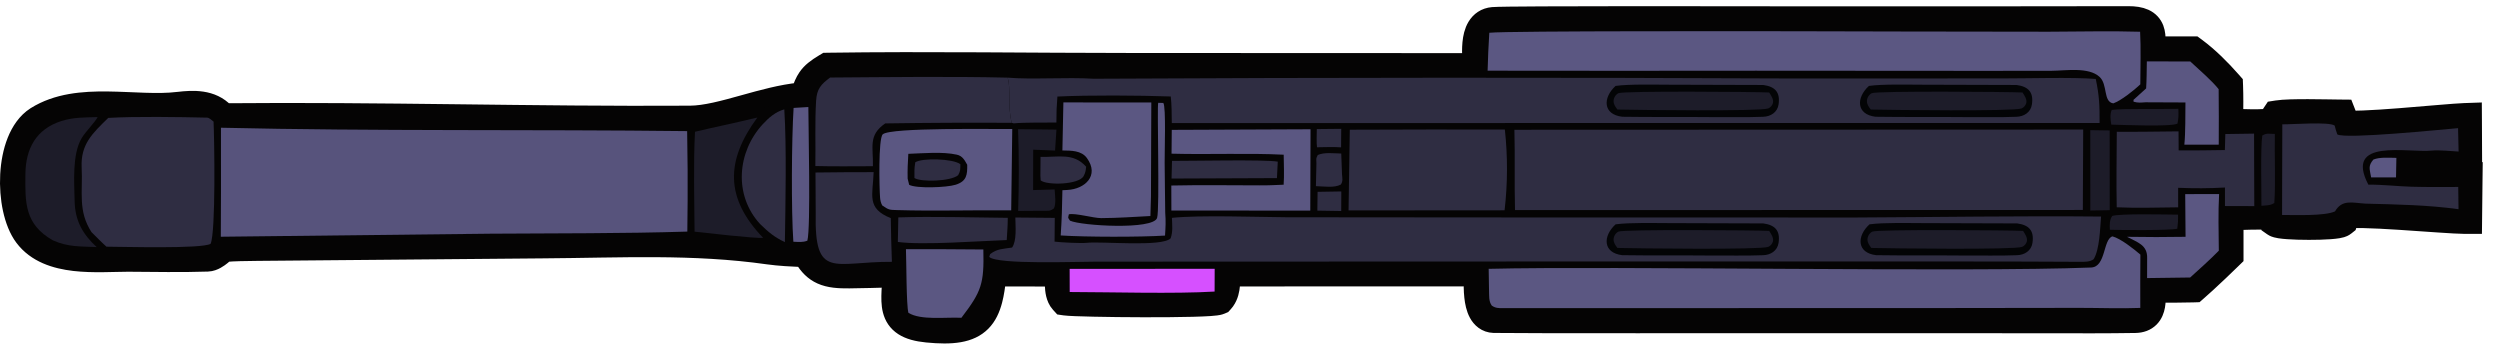 <svg width="143" height="20" viewBox="0 0 143 20" fill="none" xmlns="http://www.w3.org/2000/svg">
<path d="M141.5 10.278L141.477 12.382L141.472 12.878L140.977 12.878C140.398 12.877 138.761 12.743 137.258 12.647C136.494 12.598 135.755 12.558 135.175 12.546C134.884 12.541 134.64 12.543 134.458 12.553C134.439 12.554 134.421 12.557 134.403 12.558L134.353 12.72L134.308 12.866L134.189 12.961C134.095 13.038 133.988 13.073 133.939 13.088C133.876 13.107 133.808 13.12 133.742 13.132C133.61 13.154 133.449 13.171 133.276 13.184C132.929 13.21 132.495 13.221 132.067 13.22C131.639 13.22 131.206 13.208 130.859 13.183C130.687 13.171 130.528 13.155 130.397 13.134C130.333 13.124 130.267 13.112 130.206 13.095C130.159 13.083 130.06 13.054 129.969 12.99L129.807 12.876L129.767 12.682C129.764 12.67 129.763 12.658 129.761 12.647C129.191 12.618 128.47 12.642 127.829 12.663L127.829 14.725L127.677 14.873C127.196 15.339 126.739 15.781 126.252 16.225L125.753 16.672L125.618 16.791L125.439 16.797C124.772 16.818 124.053 16.813 123.373 16.812C123.373 16.82 123.374 16.828 123.374 16.837C123.383 17.04 123.384 17.279 123.343 17.508C123.302 17.737 123.212 18.003 123 18.215C122.778 18.437 122.481 18.54 122.147 18.546C120.488 18.574 118.828 18.565 117.177 18.562L108.085 18.558L101.834 18.558C100.902 18.558 86.388 18.571 85.443 18.544C84.982 18.53 84.683 18.246 84.517 17.936C84.36 17.646 84.291 17.292 84.257 16.976C84.217 16.612 84.219 16.201 84.227 15.88L70.44 15.885C70.441 16.024 70.439 16.168 70.428 16.3C70.404 16.587 70.338 16.933 70.128 17.229L70.028 17.352L69.955 17.433L69.855 17.476C69.753 17.52 69.63 17.538 69.556 17.547C69.46 17.56 69.344 17.57 69.214 17.579C68.952 17.597 68.61 17.61 68.218 17.621C67.432 17.641 66.424 17.649 65.411 17.647C64.398 17.645 63.375 17.633 62.56 17.615C61.764 17.598 61.121 17.575 60.901 17.544L60.723 17.518L60.601 17.384C60.448 17.216 60.372 17.012 60.329 16.837C60.286 16.659 60.27 16.471 60.264 16.299C60.259 16.17 60.262 16.03 60.267 15.895C59.194 15.884 58.122 15.881 57.049 15.886C57 16.372 56.936 16.806 56.837 17.183C56.707 17.679 56.51 18.115 56.176 18.452C55.499 19.134 54.446 19.232 53.017 19.091C52.455 19.036 51.999 18.917 51.653 18.694C51.285 18.456 51.084 18.127 50.989 17.756C50.901 17.41 50.906 17.026 50.923 16.657C50.934 16.421 50.948 16.188 50.961 15.941C50.171 15.963 49.373 15.987 48.578 15.995C47.988 16 47.439 15.974 46.96 15.757C46.53 15.563 46.207 15.239 45.935 14.778C45.302 14.749 44.566 14.714 43.943 14.626C39.621 14.014 35.509 14.248 31.083 14.278L14.757 14.422L13.74 14.438C13.441 14.445 13.146 14.46 12.907 14.481C12.857 14.527 12.79 14.589 12.716 14.65C12.623 14.726 12.507 14.812 12.378 14.883C12.255 14.951 12.081 15.027 11.882 15.034C10.393 15.084 8.79 15.052 7.331 15.043C6.486 15.046 5.315 15.125 4.25 15.002C3.175 14.877 2.051 14.536 1.337 13.586C1.014 13.157 0.794 12.579 0.661 11.968C0.527 11.351 0.475 10.665 0.511 9.994C0.547 9.324 0.672 8.651 0.906 8.064C1.139 7.481 1.495 6.947 2.015 6.614L2.02 6.611C3.266 5.83 4.749 5.715 6.16 5.732C6.861 5.741 7.597 5.784 8.266 5.805C8.95 5.827 9.595 5.827 10.19 5.755L10.191 5.755C11.024 5.656 12.131 5.591 12.892 6.406C17.279 6.364 21.677 6.412 26.07 6.463C30.544 6.516 35.012 6.573 39.466 6.545C40.339 6.539 41.381 6.254 42.553 5.927C43.58 5.641 44.697 5.328 45.77 5.223C45.875 4.914 45.981 4.646 46.143 4.412C46.369 4.083 46.678 3.854 47.12 3.588L47.236 3.519L47.371 3.516C53.12 3.433 59.03 3.531 64.775 3.531L84.148 3.539C84.146 3.488 84.142 3.435 84.14 3.379C84.128 3.102 84.121 2.773 84.151 2.456C84.181 2.146 84.251 1.794 84.429 1.501C84.622 1.18 84.939 0.943 85.383 0.905C85.63 0.884 86.735 0.872 88.22 0.865C89.722 0.857 91.653 0.854 93.582 0.853C97.436 0.852 101.304 0.861 101.748 0.861L101.749 0.861L107.102 0.862C111.98 0.864 116.858 0.863 121.736 0.853C122.099 0.852 122.421 0.895 122.686 1.016C122.974 1.149 123.167 1.363 123.271 1.631C123.363 1.873 123.375 2.135 123.373 2.361C123.372 2.429 123.368 2.503 123.364 2.582L125.529 2.582L125.662 2.68C126.406 3.233 127.087 3.92 127.679 4.592L127.796 4.725L127.803 4.903C127.826 5.494 127.818 6.125 127.812 6.721C128.096 6.733 128.435 6.746 128.775 6.75C129.058 6.753 129.329 6.748 129.552 6.733C129.627 6.728 129.693 6.719 129.751 6.712C129.791 6.619 129.839 6.539 129.895 6.458L130.016 6.277L130.231 6.243C130.62 6.181 131.347 6.171 132.028 6.172C132.719 6.174 133.446 6.191 133.813 6.194L134.151 6.197L134.274 6.512C134.321 6.632 134.361 6.725 134.403 6.821C134.425 6.822 134.45 6.826 134.476 6.827C134.654 6.833 134.894 6.83 135.183 6.819C135.759 6.798 136.498 6.747 137.261 6.688C138.766 6.571 140.398 6.416 140.948 6.397L141.463 6.379L141.466 6.894L141.475 9.019L141.477 9.513L140.981 9.521C140.007 9.536 139.006 9.529 138.03 9.528L138.029 9.772C138.998 9.787 140.026 9.772 141.001 9.773L141.506 9.773L141.5 10.278Z" fill="#050404" stroke="#050404"/>
<path d="M39.332 9.709C39.338 10.888 39.333 12.067 39.315 13.247C35.691 13.362 31.721 13.341 28.081 13.367L12.63 13.541L12.64 10.93L12.639 7.306C21.445 7.51 30.476 7.395 39.305 7.5L39.332 9.709Z" fill="#57537C"/>
<path d="M120.181 12.387C120.122 13.087 120.1 14.26 119.758 14.824C119.551 14.986 119.241 14.978 118.975 14.976C114.706 14.949 110.435 14.961 106.167 14.954L84.976 14.958L62.682 14.967C61.753 14.962 57.017 15.149 56.583 14.693L56.637 14.534C57.05 14.22 57.362 14.244 57.892 14.16C58.168 13.762 58.083 12.952 58.078 12.442L60.333 12.462L60.321 13.821C60.661 13.866 61.831 13.926 62.165 13.889C63.007 13.794 66.472 14.143 66.962 13.63C67.097 13.235 67.048 12.884 67.034 12.461C68.654 12.294 71.888 12.416 73.587 12.427L84.977 12.437L106.13 12.442C110.737 12.421 115.592 12.341 120.181 12.387Z" fill="#2F2D42"/>
<path d="M119.877 4.515C120.081 5.476 120.102 6.049 120.096 7.035L67.027 7.039C67.019 6.543 67.024 6.008 66.968 5.519C65.171 5.454 62.266 5.434 60.483 5.523C60.439 6.068 60.424 6.463 60.426 7.009C59.777 7.017 58.581 6.997 57.986 7.056L57.873 7.025C57.617 6.073 57.839 5.105 57.638 4.441C59.029 4.561 61.016 4.406 62.556 4.504C75.966 4.432 89.377 4.427 102.788 4.49L114.578 4.485C115.982 4.487 118.54 4.409 119.877 4.515Z" fill="#2F2D42"/>
<path d="M122.415 1.816C122.466 2.693 122.429 3.923 122.426 4.826C122.07 5.16 121.336 5.751 120.881 5.913C120.287 5.822 120.577 4.835 120.09 4.393C119.465 3.827 118.199 4.04 117.375 4.048L113.608 4.053L100.441 4.044C99.832 4.052 85.701 4.051 85.091 4.043C85.11 3.32 85.142 2.596 85.188 1.874C86.288 1.757 101.398 1.789 102.53 1.787L108.82 1.802L117.194 1.814C118.875 1.81 120.75 1.763 122.415 1.816Z" fill="#5B5782"/>
<path d="M122.431 14.564C122.416 15.57 122.427 16.605 122.425 17.613C121.371 17.658 120.008 17.609 118.925 17.61L111.449 17.62C107.458 17.621 89.965 17.63 85.972 17.627C85.714 17.626 85.543 17.628 85.331 17.481C85.149 17.236 85.183 16.916 85.172 16.598L85.152 15.377C92.03 15.204 112.729 15.58 119.612 15.302C120.467 15.267 120.288 13.689 120.832 13.52C121.309 13.647 122.046 14.237 122.431 14.564Z" fill="#5B5782"/>
<path d="M12.216 6.956C12.262 7.965 12.348 13.28 12.046 13.946C11.544 14.245 7.009 14.113 6.09 14.11C5.806 13.858 5.508 13.55 5.235 13.28C4.445 12.066 4.742 10.985 4.671 9.58C4.604 8.254 5.295 7.618 6.193 6.744C7.741 6.652 10.239 6.693 11.858 6.729C11.955 6.731 12.141 6.892 12.216 6.956Z" fill="#2F2D42"/>
<path d="M57.638 4.441C57.839 5.105 57.617 6.073 57.873 7.025C55.46 7.011 53.048 7.022 50.636 7.059C49.645 7.737 49.959 8.414 49.931 9.507C48.857 9.507 47.706 9.527 46.638 9.497C46.661 8.287 46.606 6.977 46.681 5.767C46.725 5.078 46.955 4.832 47.482 4.435C50.757 4.413 54.378 4.364 57.638 4.441Z" fill="#2F2D42"/>
<path d="M66.651 12.167C66.69 12.681 66.671 12.962 66.64 13.475C65.212 13.566 62.103 13.561 60.672 13.468C60.735 12.579 60.754 11.77 60.77 10.881L61.058 10.865C62.051 10.813 62.9 10.05 62.173 9.043C61.855 8.603 61.276 8.615 60.769 8.606L60.826 5.858L65.855 5.863L65.839 10.119C65.846 10.865 65.834 11.612 65.803 12.357C64.886 12.406 63.907 12.472 62.987 12.476C62.55 12.478 61.498 12.173 61.138 12.259C61.088 12.517 61.067 12.4 61.203 12.622C61.86 12.921 65.963 13.16 66.186 12.465C66.344 11.977 66.174 5.993 66.251 5.881L66.542 5.889C66.705 6.107 66.609 8.762 66.618 9.319C66.633 10.229 66.633 11.251 66.651 12.167Z" fill="#5B5782"/>
<path d="M57.901 7.38L57.841 12.032C55.664 12.01 53.479 12.081 51.304 12.017C50.873 12.005 50.83 12.006 50.461 11.748C50.384 11.599 50.354 11.47 50.34 11.305C50.301 10.837 50.23 7.918 50.495 7.682C50.946 7.278 56.916 7.395 57.901 7.38Z" fill="#5B5782"/>
<path d="M55.325 9.426C55.334 9.993 55.297 10.366 54.666 10.566C54.15 10.73 52.405 10.792 52.004 10.571L51.917 10.219C51.905 9.696 51.925 9.319 51.956 8.799C52.812 8.77 53.902 8.664 54.732 8.847C55.054 8.919 55.173 9.157 55.325 9.426Z" fill="#050404"/>
<path d="M54.934 9.394C54.928 9.681 54.948 9.768 54.806 10.021C54.386 10.379 52.673 10.426 52.306 10.182C52.3 9.798 52.296 9.659 52.353 9.284C52.739 9.023 54.512 9.068 54.934 9.394Z" fill="#2F2D42"/>
<path d="M140.611 10.694L140.628 11.966C138.868 11.724 137.081 11.694 135.309 11.648C134.553 11.603 133.971 11.389 133.563 12.091C132.974 12.367 131.259 12.295 130.534 12.296L130.548 7.112C131.145 7.12 133.21 6.95 133.544 7.184C133.593 7.384 133.625 7.493 133.694 7.688C134.166 7.97 139.698 7.405 140.601 7.33L140.632 8.669C140.28 8.646 139.475 8.575 139.13 8.612C137.707 8.76 134.066 7.872 135.47 10.564C136.255 10.551 137.125 10.657 137.92 10.68C138.82 10.705 139.71 10.699 140.611 10.694Z" fill="#2F2D42"/>
<path d="M128.932 7.643L128.945 11.79L127.268 11.785L127.268 10.726C126.376 10.777 125.482 10.781 124.59 10.742L124.591 11.859C123.48 11.873 122.173 11.908 121.077 11.857C121.047 10.442 121.075 8.957 121.081 7.537C122.245 7.548 123.446 7.524 124.612 7.514L124.619 8.603C125.5 8.607 126.382 8.6 127.263 8.583L127.288 7.667L128.932 7.643Z" fill="#2F2D42"/>
<path d="M74.962 7.394L74.948 12.047L67.003 12.041L66.999 10.612C68.653 10.575 70.381 10.601 72.041 10.603C72.503 10.609 72.962 10.584 73.424 10.565C73.463 10.048 73.434 9.379 73.427 8.849C71.392 8.746 69.107 8.849 67.012 8.79L67.025 7.428L74.962 7.394Z" fill="#5B5782"/>
<path d="M50.952 12.477C50.964 13.31 50.986 14.143 51.016 14.976C47.692 14.958 46.581 16.027 46.659 12.184L46.646 9.868C47.745 9.847 48.871 9.852 49.972 9.847C49.931 11.162 49.54 11.913 50.952 12.477Z" fill="#2F2D42"/>
<path d="M5.585 6.698C5.425 7.008 4.897 7.521 4.668 7.908C4.12 8.838 4.248 10.433 4.269 11.506C4.291 12.634 4.742 13.409 5.531 14.133C4.582 14.089 3.898 14.137 3.018 13.745C1.408 12.821 1.435 11.605 1.454 9.943C1.47 8.499 2.072 7.383 3.505 6.925C4.209 6.701 4.861 6.719 5.585 6.698Z" fill="#1D1C29"/>
<path d="M43.652 13.605C43.169 13.646 40.411 13.324 39.73 13.251C39.715 11.466 39.66 9.295 39.754 7.537C40.254 7.415 40.776 7.304 41.28 7.19C41.961 7.041 42.64 6.886 43.319 6.724C41.498 9.205 41.473 11.337 43.652 13.605Z" fill="#1D1C29"/>
<path d="M56.248 14.271C56.294 16.229 56.151 16.663 54.992 18.177C54.074 18.131 52.676 18.334 51.962 17.894C51.84 17.48 51.849 14.936 51.82 14.253C53.296 14.251 54.772 14.256 56.248 14.271Z" fill="#5B5782"/>
<path d="M44.862 6.255C44.998 8.39 44.929 11.657 44.895 13.85C44.282 13.56 43.946 13.27 43.474 12.811C41.961 11.164 42.161 8.696 43.633 7.101C43.988 6.719 44.354 6.401 44.862 6.255Z" fill="#2F2D42"/>
<path d="M126.907 5.101C126.918 6.159 126.919 7.216 126.912 8.273L124.945 8.276C125.014 7.596 124.998 6.568 125.008 5.861L122.724 5.851C122.444 5.867 122.316 5.892 122.041 5.819L122.035 5.712C122.278 5.495 122.52 5.277 122.759 5.057C122.791 4.575 122.79 4.002 122.799 3.511L125.284 3.517C125.776 3.974 126.502 4.594 126.907 5.101Z" fill="#5B5782"/>
<path d="M126.932 11.101C126.874 12.145 126.907 13.288 126.916 14.341C126.379 14.884 125.843 15.363 125.277 15.873L122.813 15.906L122.817 14.773C122.839 14.006 122.273 13.871 121.665 13.545C122.781 13.565 123.898 13.565 125.014 13.545L124.994 11.103L126.932 11.101Z" fill="#5B5782"/>
<path d="M69.48 15.376L69.475 16.677C67.192 16.816 63.567 16.708 61.187 16.703L61.184 15.379L69.48 15.376Z" fill="#D650FF"/>
<path d="M57.645 12.46C57.644 12.881 57.611 13.311 57.585 13.732C56.079 13.779 52.812 14.036 51.357 13.84L51.384 12.435C53.368 12.371 55.64 12.442 57.645 12.46Z" fill="#2F2D42"/>
<path d="M46.238 6.122C46.239 7.286 46.381 13.021 46.181 13.767C45.907 13.874 45.677 13.837 45.38 13.827C45.255 12.056 45.279 7.975 45.394 6.173L46.238 6.122Z" fill="#5B5782"/>
<path d="M60.429 7.413L60.35 8.613L59.099 8.562L59.095 10.872L60.324 10.836C60.345 11.168 60.418 11.639 60.285 11.922C60.007 12.111 59.979 12.044 59.574 12.056L58.238 12.066C58.289 10.507 58.289 8.947 58.234 7.388L60.429 7.413Z" fill="#1D1C29"/>
<path d="M73.088 9.246L73.041 10.188L67.012 10.213L67.039 9.203C68.07 9.209 72.383 9.115 73.088 9.246Z" fill="#2F2D42"/>
<path d="M86.077 7.408C86.246 8.948 86.241 10.488 86.062 12.029L77.137 12.036L77.208 7.42C80.138 7.402 83.139 7.408 86.077 7.408Z" fill="#2F2D42"/>
<path d="M120.673 7.462L120.676 12.023L119.566 12.042L119.564 7.446L120.673 7.462Z" fill="#1D1C29"/>
<path d="M119.159 7.41L119.138 12.01L86.659 12.017C86.618 10.505 86.665 8.959 86.624 7.423L119.159 7.41Z" fill="#2F2D42"/>
<path d="M124.603 6.224C124.612 6.6 124.623 6.709 124.552 7.07C124.191 7.264 121.391 7.141 120.768 7.129C120.72 6.864 120.681 6.531 120.792 6.287C121.318 6.201 123.787 6.252 124.603 6.224Z" fill="#1D1C29"/>
<path d="M62.127 9.536C62.104 9.755 62.091 9.869 61.984 10.07C61.714 10.575 59.866 10.609 59.528 10.317L59.511 10.053L59.519 8.972C60.558 9.004 61.389 8.716 62.127 9.536Z" fill="#2F2D42"/>
<path d="M124.585 12.278C124.59 12.619 124.585 12.746 124.541 13.082C124.128 13.188 121.221 13.162 120.684 13.142C120.669 12.854 120.661 12.588 120.818 12.352C121.261 12.208 123.936 12.273 124.585 12.278Z" fill="#1D1C29"/>
<path d="M130.121 7.661C130.094 8.913 130.174 10.392 130.091 11.61C129.848 11.767 129.67 11.739 129.354 11.771C129.358 10.913 129.298 8.439 129.403 7.752C129.669 7.596 129.756 7.659 130.121 7.661Z" fill="#1D1C29"/>
<path d="M76.763 9.97C76.781 10.208 76.825 10.363 76.696 10.556C76.315 10.759 75.753 10.661 75.27 10.648L75.3 9.343C75.293 9.056 75.26 9.104 75.376 8.866C75.743 8.7 76.281 8.773 76.719 8.782L76.763 9.97Z" fill="#2F2D42"/>
<path d="M137.073 9.03L137.052 10.149C136.58 10.153 136.101 10.147 135.628 10.146C135.548 9.669 135.441 9.498 135.757 9.127C136.124 8.977 136.657 9.026 137.073 9.03Z" fill="#5B5782"/>
<path d="M76.723 10.95L76.718 12.07L75.353 12.048L75.366 10.973L76.723 10.95Z" fill="#2F2D42"/>
<path d="M76.719 7.369L76.71 8.429C76.286 8.396 75.766 8.418 75.333 8.424C75.297 8.208 75.319 7.63 75.321 7.383L76.719 7.369Z" fill="#2F2D42"/>
<path d="M115.349 4.861L109.981 4.845C109.131 4.845 107.701 4.804 106.903 4.914C106.165 5.586 106.169 6.545 107.28 6.678C108.988 6.705 110.715 6.681 112.427 6.699C113.395 6.692 114.366 6.719 115.334 6.68C115.773 6.67 116.159 6.426 116.226 5.972C116.329 5.268 116.019 4.952 115.349 4.861Z" fill="#030406"/>
<path d="M100.858 4.861L95.49 4.845C94.64 4.845 93.21 4.804 92.412 4.914C91.674 5.586 91.678 6.545 92.789 6.678C94.497 6.705 96.224 6.681 97.936 6.699C98.904 6.692 99.875 6.719 100.843 6.68C101.282 6.67 101.668 6.426 101.735 5.972C101.838 5.268 101.528 4.952 100.858 4.861Z" fill="#030406"/>
<path d="M100.858 12.779L95.49 12.762C94.64 12.762 93.21 12.722 92.412 12.832C91.674 13.504 91.678 14.463 92.789 14.596C94.497 14.623 96.224 14.599 97.936 14.617C98.904 14.609 99.875 14.636 100.843 14.598C101.282 14.588 101.668 14.344 101.735 13.89C101.838 13.185 101.528 12.87 100.858 12.779Z" fill="#030406"/>
<path d="M115.381 12.779L110.013 12.762C109.163 12.762 107.733 12.722 106.935 12.832C106.197 13.504 106.202 14.463 107.312 14.596C109.02 14.623 110.747 14.599 112.459 14.617C113.428 14.609 114.398 14.636 115.366 14.598C115.805 14.588 116.191 14.344 116.258 13.89C116.361 13.185 116.052 12.87 115.381 12.779Z" fill="#030406"/>
<path d="M115.688 5.29C114.91 5.251 107.337 5.193 107.063 5.331C106.983 5.374 106.915 5.437 106.867 5.516C106.819 5.593 106.791 5.681 106.788 5.772C106.783 5.969 106.895 6.116 107.008 6.265C108.127 6.292 115.168 6.378 115.635 6.203C115.698 6.175 115.756 6.133 115.802 6.08C115.847 6.028 115.882 5.966 115.902 5.899C115.956 5.679 115.798 5.467 115.688 5.29Z" fill="#1D1C29"/>
<path d="M101.197 5.29C100.419 5.251 92.846 5.193 92.572 5.331C92.492 5.374 92.424 5.437 92.376 5.516C92.328 5.593 92.3 5.681 92.297 5.772C92.292 5.969 92.404 6.116 92.517 6.265C93.636 6.292 100.677 6.378 101.144 6.203C101.207 6.175 101.265 6.133 101.311 6.08C101.356 6.028 101.391 5.966 101.411 5.899C101.465 5.679 101.307 5.467 101.197 5.29Z" fill="#1D1C29"/>
<path d="M101.197 13.207C100.419 13.169 92.846 13.111 92.572 13.249C92.492 13.292 92.424 13.355 92.376 13.433C92.328 13.511 92.3 13.599 92.297 13.69C92.292 13.886 92.404 14.033 92.517 14.182C93.636 14.21 100.677 14.296 101.144 14.121C101.207 14.093 101.265 14.051 101.311 13.998C101.356 13.946 101.391 13.883 101.411 13.817C101.465 13.597 101.307 13.384 101.197 13.207Z" fill="#1D1C29"/>
<path d="M115.72 13.207C114.942 13.169 107.369 13.111 107.095 13.249C107.015 13.292 106.947 13.355 106.899 13.433C106.851 13.511 106.823 13.599 106.82 13.69C106.815 13.886 106.928 14.033 107.04 14.182C108.159 14.21 115.2 14.296 115.667 14.121C115.731 14.093 115.788 14.051 115.834 13.998C115.88 13.946 115.914 13.883 115.934 13.817C115.988 13.597 115.831 13.384 115.72 13.207Z" fill="#1D1C29"/>
</svg>
